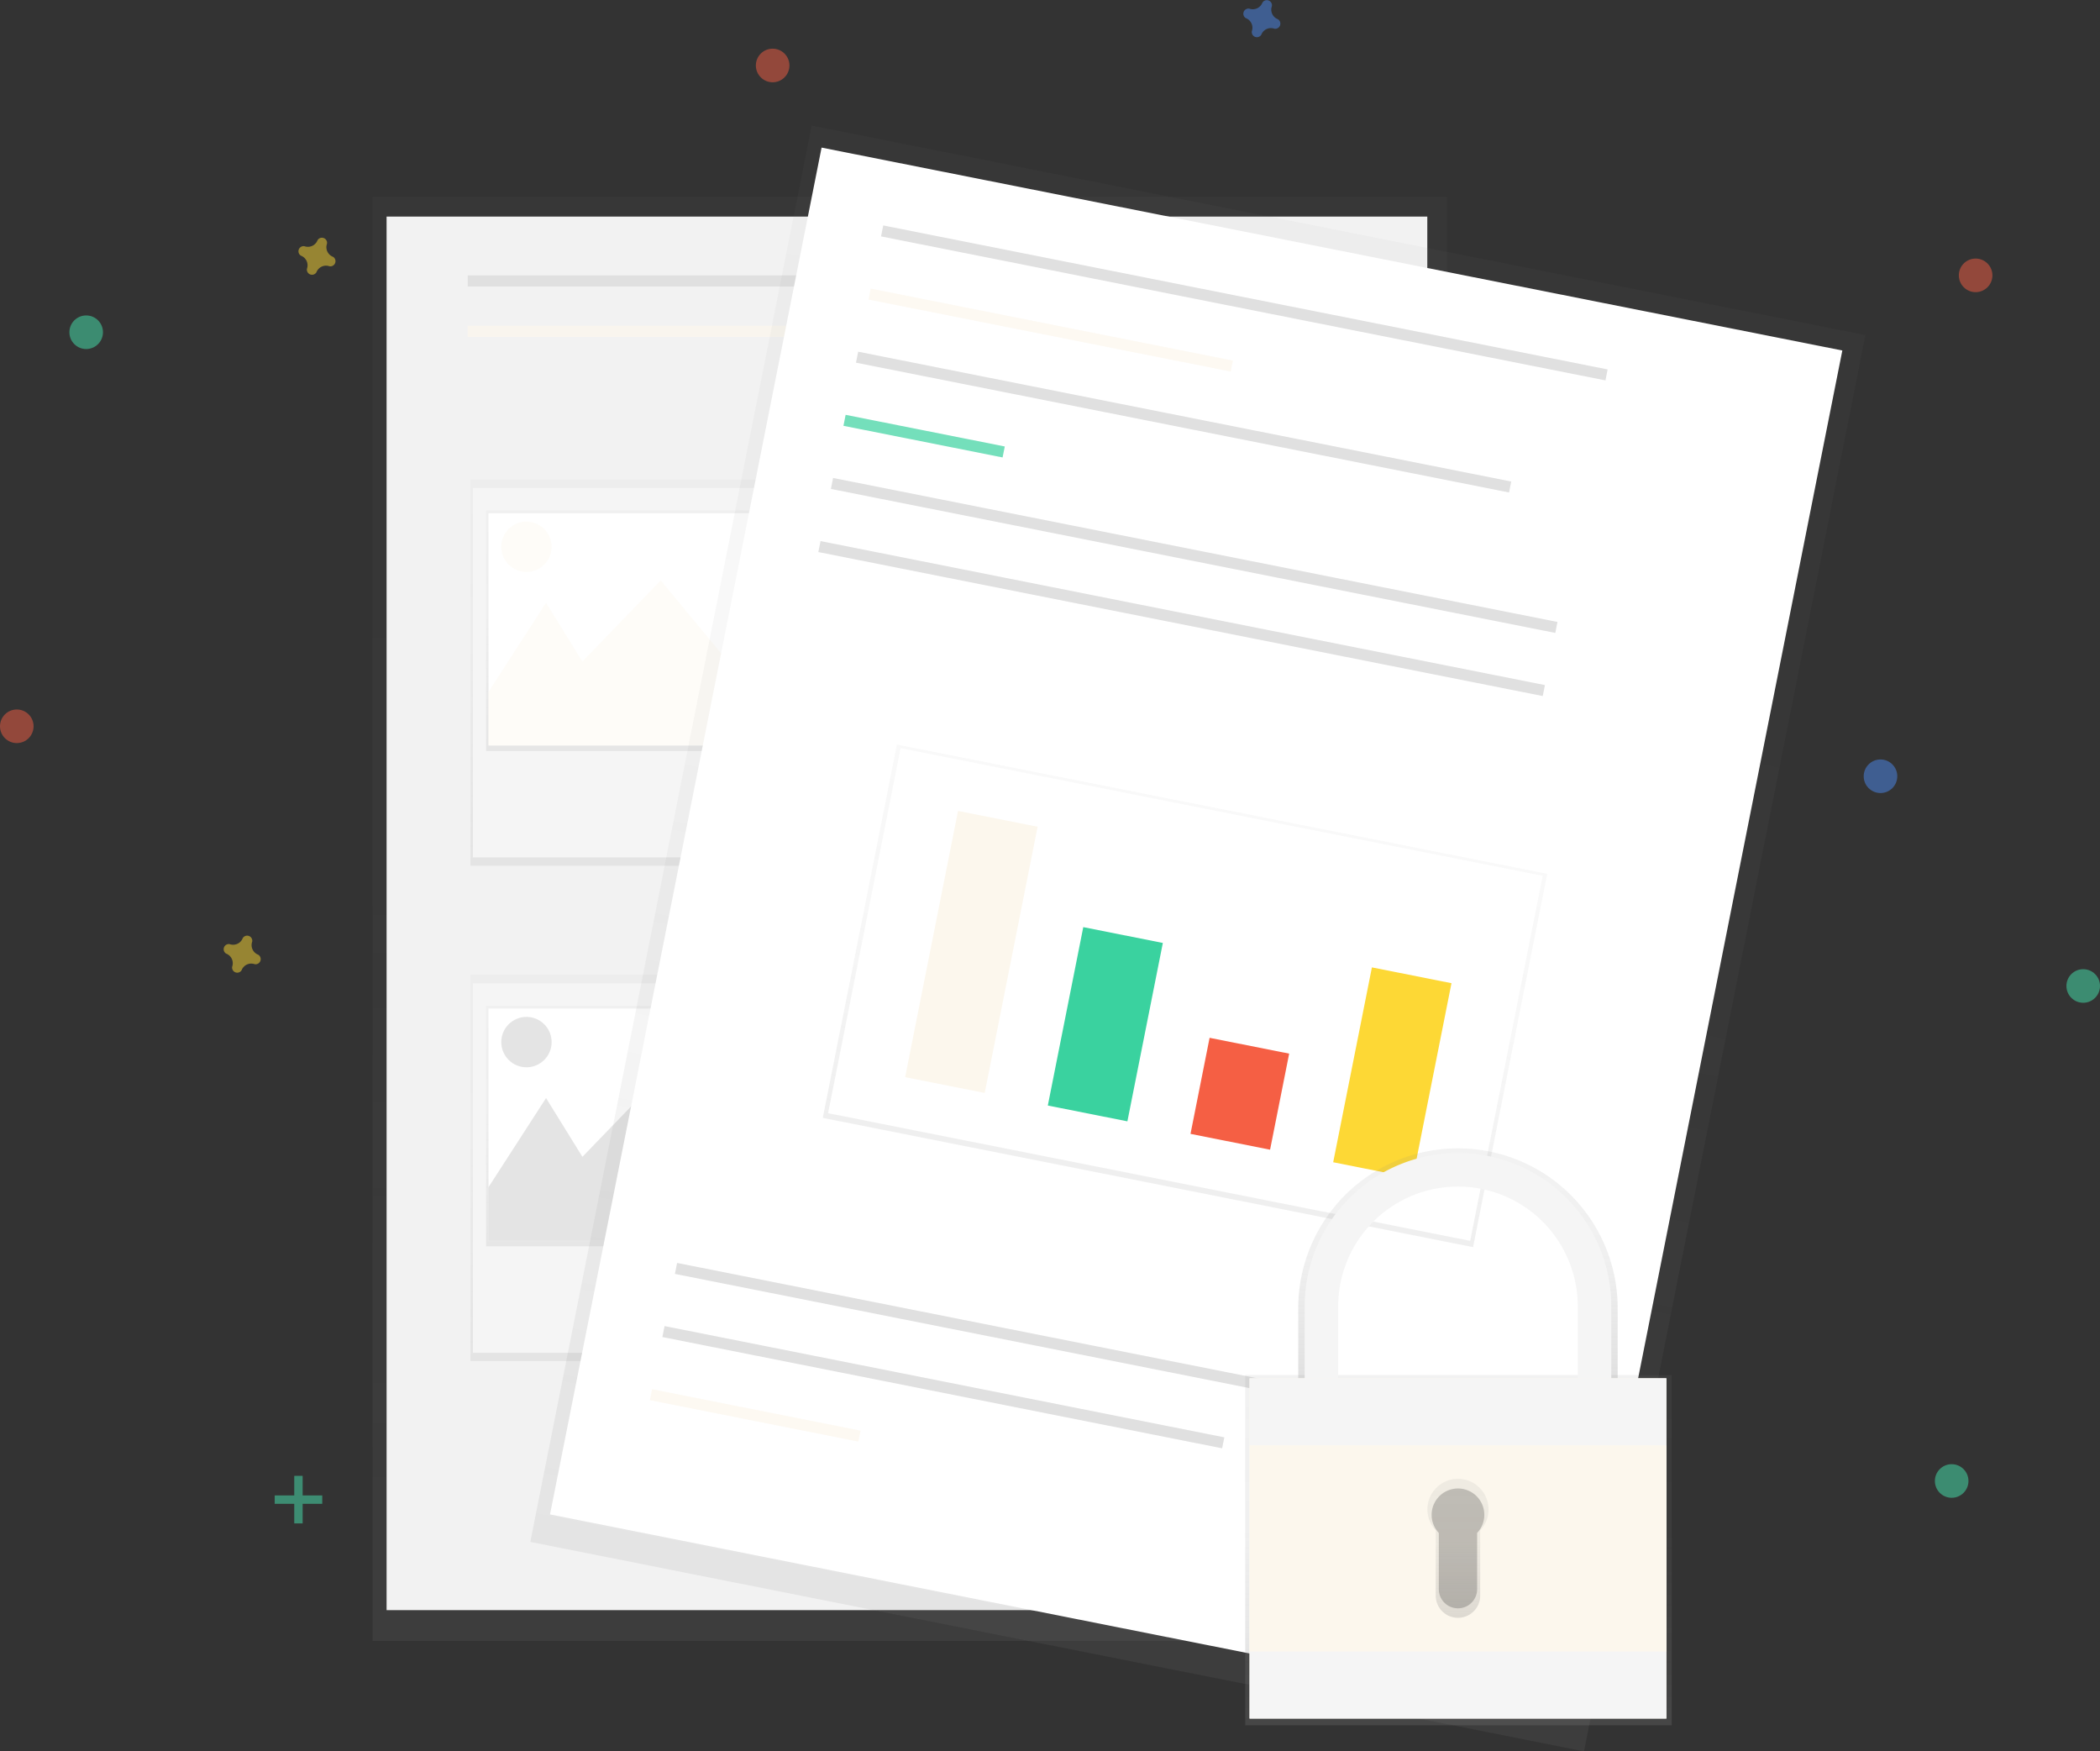 <svg 
  id="e8f68bdd-4984-4f2e-95b7-7fc8ec281257"
  data-name="Layer 1"
  xmlns="http://www.w3.org/2000/svg"
  xmlns:xlink="http://www.w3.org/1999/xlink"
  width="918.14"
  height="765.54"
  viewBox="0 0 918.14 765.54"
  >
    <rect x="0" y="0" width="918.14" height="765.54" fill="#333333" stroke="none"/>
    <defs>
      <linearGradient id="27aa7b70-b106-4a00-be67-693c8380e41d"
         x1="397.74" y1="717.25" x2="397.74" y2="86.11" gradientUnits="userSpaceOnUse"><stop offset="0" stop-color="gray" stop-opacity="0.25"/><stop offset="0.54" stop-color="gray" stop-opacity="0.12"/><stop offset="1" stop-color="gray" stop-opacity="0.1"/>
       </linearGradient>
       <linearGradient id="46a816da-c484-41ec-8a6f-fbf14454d910" x1="288.88" y1="378.44" x2="288.88" y2="209.65" xlink:href="#27aa7b70-b106-4a00-be67-693c8380e41d"/>
       <linearGradient id="32b634d8-28f1-48d9-a868-f602a2cad942" x1="288.88" y1="328.29" x2="288.88" y2="223.1" xlink:href="#27aa7b70-b106-4a00-be67-693c8380e41d"/>
       <clipPath id="7a4c6aff-0be0-461b-a111-b3ae1b8fbf73" transform="translate(-140.93 -67.23)">
         <rect id="8cc91f6d-19b0-43cc-9c18-2faa83ac34ba" data-name="&lt;Rectangle&gt;" x="354.51" y="291.55" width="150.6" height="101.52" fill="#fff"/>
       </clipPath>
       <linearGradient id="38f1cb81-8fac-4205-a0ff-a33ac00d354c" x1="288.88" y1="594.94" x2="288.88" y2="426.14" xlink:href="#27aa7b70-b106-4a00-be67-693c8380e41d"/>
       <linearGradient id="6fc01aaf-135e-403e-a209-43b2a4fe59f1" x1="288.88" y1="544.79" x2="288.88" y2="439.6" xlink:href="#27aa7b70-b106-4a00-be67-693c8380e41d"/>
       <clipPath id="79ce363a-d134-40e4-9f82-b96d04a36978" transform="translate(-140.93 -67.23)">
         <rect id="5b44e697-61fe-43bd-9a58-5f3e41301748" data-name="&lt;Rectangle&gt;" x="354.51" y="508.05" width="150.6" height="101.52" fill="#fff"/>
       </clipPath>
       <linearGradient id="54803c44-522d-4b9e-9a34-f1f7b43e8483" x1="671.57" y1="760.34" x2="671.57" y2="129.2" gradientTransform="translate(1109.43 -194.1) rotate(90)" xlink:href="#27aa7b70-b106-4a00-be67-693c8380e41d"/>
       <linearGradient id="089a6a47-adaa-499b-aefb-cd6464b62fb8" x1="670.96" y1="553.63" x2="670.96" y2="387.28" gradientTransform="translate(1129.51 -168.41) rotate(90)" xlink:href="#27aa7b70-b106-4a00-be67-693c8380e41d"/><linearGradient id="fd8d88e0-7826-450d-9e0b-001d1be709c2" x1="637.66" y1="754.12" x2="637.66" y2="601.05" xlink:href="#27aa7b70-b106-4a00-be67-693c8380e41d"/>
       <linearGradient id="8d1793c5-b76e-44e2-a52e-569460402331" x1="778.37" y1="673.86" x2="778.37" y2="569.13" xlink:href="#27aa7b70-b106-4a00-be67-693c8380e41d"/>
       <linearGradient id="4745700d-8097-45ff-9f71-625443fc4ad8" x1="778.37" y1="774.41" x2="778.37" y2="713.66" xlink:href="#27aa7b70-b106-4a00-be67-693c8380e41d"/>
     </defs>
     <title>secure data</title>
     <g opacity="0.5">
       <rect x="162.9" y="86.11" width="469.69" height="631.14" fill="url(#27aa7b70-b106-4a00-be67-693c8380e41d)"/>
     </g>
     <rect x="169.02" y="94.67" width="455.01" height="609.12" fill="#f2f2f2"/>
     <rect x="204.49" y="120.36" width="156.56" height="4.89" fill="#e0e0e0"/>
     <rect x="204.49" y="142.37" width="156.56" height="4.89" fill="#fcf7ed" opacity="0.7"/>
     <rect x="384.29" y="120.36" width="156.56" height="4.89" fill="#e0e0e0"/>
     <rect x="408.75" y="259.8" width="156.56" height="4.89" fill="#e0e0e0"/>
     <rect x="412.42" y="273.25" width="156.56" height="4.89" fill="#e0e0e0"/>
     <rect x="419.76" y="286.7" width="156.56" height="4.89" fill="#e0e0e0"/>
     <rect x="408.75" y="476.29" width="156.56" height="4.89" fill="#e0e0e0"/>
     <rect x="412.42" y="489.75" width="156.56" height="4.89" fill="#e0e0e0"/>
     <rect x="419.76" y="503.2" width="156.56" height="4.89" fill="#e0e0e0"/>
     <g opacity="0.5">
       <rect x="205.71" y="209.65" width="166.35" height="168.79" fill="url(#46a816da-c484-41ec-8a6f-fbf14454d910)"/>
     </g>
    <rect x="206.76" y="213.32" width="163.72" height="161.45" fill="#f5f5f5"/>
    <g opacity="0.5">
      <rect x="212.53" y="223.1" width="152.7" height="105.19" fill="url(#32b634d8-28f1-48d9-a868-f602a2cad942)"/>
    </g>
    <rect id="689f37f3-cc41-448d-b172-63ec123bc985" data-name="&lt;Rectangle&gt;" x="213.58" y="224.32" width="150.6" height="101.52" fill="#fff"/>
    <g clip-path="url(#7a4c6aff-0be0-461b-a111-b3ae1b8fbf73)">
      <polygon points="200.82 322.18 238.74 263.46 254.64 289.15 288.88 253.68 318.24 289.15 343.93 236.56 409.98 341.75 195.93 334.41 200.82 322.18" fill="#fcf7ed" opacity="0.4"/>
      <circle cx="230.17" cy="239" r="11.01" fill="#fcf7ed" opacity="0.4"/></g><g opacity="0.5"><rect x="205.71" y="426.14" width="166.35" height="168.79" fill="url(#38f1cb81-8fac-4205-a0ff-a33ac00d354c)"/>
    </g>
    <rect x="206.76" y="429.81" width="163.72" height="161.45" fill="#f5f5f5"/>
    <g opacity="0.5">
      <rect x="212.53" y="439.6" width="152.7" height="105.19" fill="url(#6fc01aaf-135e-403e-a209-43b2a4fe59f1)"/>
    </g>
    <rect id="b429ac3a-f8a8-4171-bcce-5b6c002c0714" data-name="&lt;Rectangle&gt;" x="213.58" y="440.82" width="150.6" height="101.52" fill="#fff"/>
    <g clip-path="url(#79ce363a-d134-40e4-9f82-b96d04a36978)">
      <polygon points="200.82 538.67 238.74 479.96 254.64 505.65 288.88 470.18 318.24 505.65 343.93 453.05 409.98 558.24 195.93 550.9 200.82 538.67" fill="#bdbdbd" opacity="0.4"/>
      <circle cx="230.17" cy="455.5" r="11.01" fill="#bdbdbd" opacity="0.4"/></g><g opacity="0.5">
      <rect x="349.09" y="242.63" width="631.14" height="469.69" transform="translate(-74.16 969.06) rotate(-78.76)" fill="url(#54803c44-522d-4b9e-9a34-f1f7b43e8483)"/>
    </g>
      <rect x="359.37" y="247.33" width="609.12" height="455.01" transform="translate(-72.16 966.22) rotate(-78.76)" fill="#fff"/>
      <rect x="523.5" y="197.22" width="322.91" height="4.89" transform="translate(-88.86 -196.94) rotate(11.24)" fill="#e0e0e0"/>
      <rect x="433.36" y="650.7" width="322.91" height="4.89" transform="translate(-2.18 -170.66) rotate(11.24)" fill="#e0e0e0"/>
      <rect x="428.58" y="671.14" width="249.52" height="4.89" transform="translate(1.01 -162.18) rotate(11.24)" fill="#e0e0e0"/>
      <rect x="424.6" y="683.47" width="92.96" height="4.89" transform="translate(1.84 -145.91) rotate(11.24)" fill="#fcf7ed" opacity="0.7"/>
      <rect x="519.57" y="209.08" width="161.45" height="4.89" transform="translate(-88.17 -180.2) rotate(11.24)" fill="#fcf7ed" opacity="0.7"/>
      <rect x="512.84" y="249.31" width="291.11" height="4.89" transform="translate(-79.21 -190.76) rotate(11.24)" fill="#e0e0e0"/>
      <rect x="509.47" y="255.44" width="70.94" height="4.89" transform="translate(-80.19 -168.52) rotate(11.24)" fill="#3ad29f" opacity="0.7"/>
      <rect x="501.56" y="307.59" width="322.91" height="4.89" transform="translate(-67.76 -190.54) rotate(11.24)" fill="#e0e0e0"/>
      <g opacity="0.5">
        <rect x="575.87" y="357.6" width="166.35" height="289.88" transform="translate(-103.27 983.74) rotate(-78.76)" fill="url(#089a6a47-adaa-499b-aefb-cd6464b62fb8)"/>
      </g>
      <rect x="516.06" y="420.61" width="286.22" height="162.68" transform="translate(-30.42 -186.11) rotate(11.24)" fill="#fff"/>
      <rect x="496.08" y="335.18" width="322.91" height="4.89" transform="translate(-62.49 -188.94) rotate(11.24)" fill="#e0e0e0"/>
      <rect x="547.86" y="424.02" width="35.47" height="118.64" transform="translate(-35.84 -168.22) rotate(11.24)" fill="#fcf7ed"/>
      <rect x="606.43" y="475.19" width="35.47" height="79.5" transform="translate(-28.56 -179.03) rotate(11.24)" fill="#3ad29f"/>
      <rect x="665.23" y="523.93" width="35.47" height="42.81" transform="translate(-21.5 -189.92) rotate(11.24)" fill="#f55f44"/>
      <rect x="731.91" y="492.72" width="35.47" height="86.84" transform="translate(-22.02 -203.09) rotate(11.24)" fill="#fdd835"/>
      <g opacity="0.5">
        <rect x="128.65" y="645.09" width="3.67" height="20.79" fill="#47e6b1"/>
        <rect x="269.58" y="712.31" width="3.67" height="20.79" transform="translate(853.2 384.07) rotate(90)" fill="#47e6b1"/>
      </g>
      <path d="M699.44,75.56a4.49,4.49,0,0,1-2.5-5.43,2.16,2.16,0,0,0,.1-.5h0a2.25,2.25,0,0,0-4-1.49h0a2.16,2.16,0,0,0-.25.44,4.49,4.49,0,0,1-5.43,2.5,2.16,2.16,0,0,0-.5-.1h0a2.25,2.25,0,0,0-1.49,4h0a2.16,2.16,0,0,0,.44.25,4.49,4.49,0,0,1,2.5,5.43,2.16,2.16,0,0,0-.1.5h0a2.25,2.25,0,0,0,4,1.49h0a2.16,2.16,0,0,0,.25-.44,4.49,4.49,0,0,1,5.43-2.5,2.16,2.16,0,0,0,.5.1h0a2.25,2.25,0,0,0,1.49-4h0A2.16,2.16,0,0,0,699.44,75.56Z" transform="translate(-140.93 -67.23)" fill="#4d8af0" opacity="0.5"/>
      <path d="M286.33,179.4a4.49,4.49,0,0,1-2.5-5.43,2.16,2.16,0,0,0,.1-.5h0a2.25,2.25,0,0,0-4-1.49h0a2.16,2.16,0,0,0-.25.44,4.49,4.49,0,0,1-5.43,2.5,2.16,2.16,0,0,0-.5-.1h0a2.25,2.25,0,0,0-1.49,4h0a2.16,2.16,0,0,0,.44.25,4.49,4.49,0,0,1,2.5,5.43,2.16,2.16,0,0,0-.1.5h0a2.25,2.25,0,0,0,4,1.49h0a2.16,2.16,0,0,0,.25-.44,4.49,4.49,0,0,1,5.43-2.5,2.16,2.16,0,0,0,.5.1h0a2.25,2.25,0,0,0,1.49-4h0A2.16,2.16,0,0,0,286.33,179.4Z" transform="translate(-140.93 -67.23)" fill="#fdd835" opacity="0.5"/>
      <path d="M253.63,484.46a4.49,4.49,0,0,1-2.5-5.43,2.16,2.16,0,0,0,.1-.5h0a2.25,2.25,0,0,0-4-1.49h0a2.16,2.16,0,0,0-.25.44,4.49,4.49,0,0,1-5.43,2.5,2.16,2.16,0,0,0-.5-.1h0a2.25,2.25,0,0,0-1.49,4h0a2.16,2.16,0,0,0,.44.25,4.49,4.49,0,0,1,2.5,5.43,2.16,2.16,0,0,0-.1.5h0a2.25,2.25,0,0,0,4,1.49h0a2.16,2.16,0,0,0,.25-.44,4.49,4.49,0,0,1,5.43-2.5,2.16,2.16,0,0,0,.5.1h0a2.25,2.25,0,0,0,1.49-4h0A2.16,2.16,0,0,0,253.63,484.46Z" transform="translate(-140.93 -67.23)" fill="#fdd835" opacity="0.5"/>
      <circle cx="337.81" cy="28.62" r="7.34" fill="#f55f44" opacity="0.5"/>
      <circle cx="7.34" cy="317.46" r="7.34" fill="#f55f44" opacity="0.5"/>
      <circle cx="863.76" cy="120.36" r="7.34" fill="#f55f44" opacity="0.5"/>
      <circle cx="822.17" cy="339.3" r="7.34" fill="#4d8af0" opacity="0.5"/>
      <circle cx="37.68" cy="145.22" r="7.34" fill="#47e6b1" opacity="0.5"/>
      <circle cx="853.29" cy="647.34" r="7.34" fill="#47e6b1" opacity="0.5"/>
      <circle cx="910.8" cy="430.97" r="7.34" fill="#47e6b1" opacity="0.5"/>
      <rect x="544.42" y="601.05" width="186.48" height="153.07" fill="url(#fd8d88e0-7826-450d-9e0b-001d1be709c2)"/>
      <path d="M723.82,639a54.55,54.55,0,0,1,109.1,0v34.91h15.27V639a69.82,69.82,0,0,0-139.65,0v34.91h15.27Z" transform="translate(-140.93 -67.23)" fill="url(#8d1793c5-b76e-44e2-a52e-569460402331)"/>
      <path d="M726,638.25a52.37,52.37,0,1,1,104.74,0v33.52H845.4V638.25a67,67,0,0,0-134.06,0v33.52H726Z" transform="translate(-140.93 -67.23)" fill="#f5f5f5"/>
      <rect x="546.32" y="602.45" width="182.24" height="148.73" fill="#fcf7ed"/>
      <rect x="546.32" y="602.45" width="182.24" height="148.73" fill="#f5f5f5"/>
      <rect x="546.32" y="631.77" width="182.24" height="90.07" fill="#fcf7ed"/>
      <path d="M791.73,727a13.36,13.36,0,1,0-23.08,9.15v28.51a9.72,9.72,0,0,0,19.44,0V736.18A13.3,13.3,0,0,0,791.73,727Z" transform="translate(-140.93 -67.23)" fill="url(#4745700d-8097-45ff-9f71-625443fc4ad8)"/>
      <path d="M789.89,729.38a11.52,11.52,0,1,0-19.9,7.89v24.58a8.38,8.38,0,1,0,16.76,0V737.27A11.47,11.47,0,0,0,789.89,729.38Z" transform="translate(-140.93 -67.23)" opacity="0.2"/>
  </svg>
